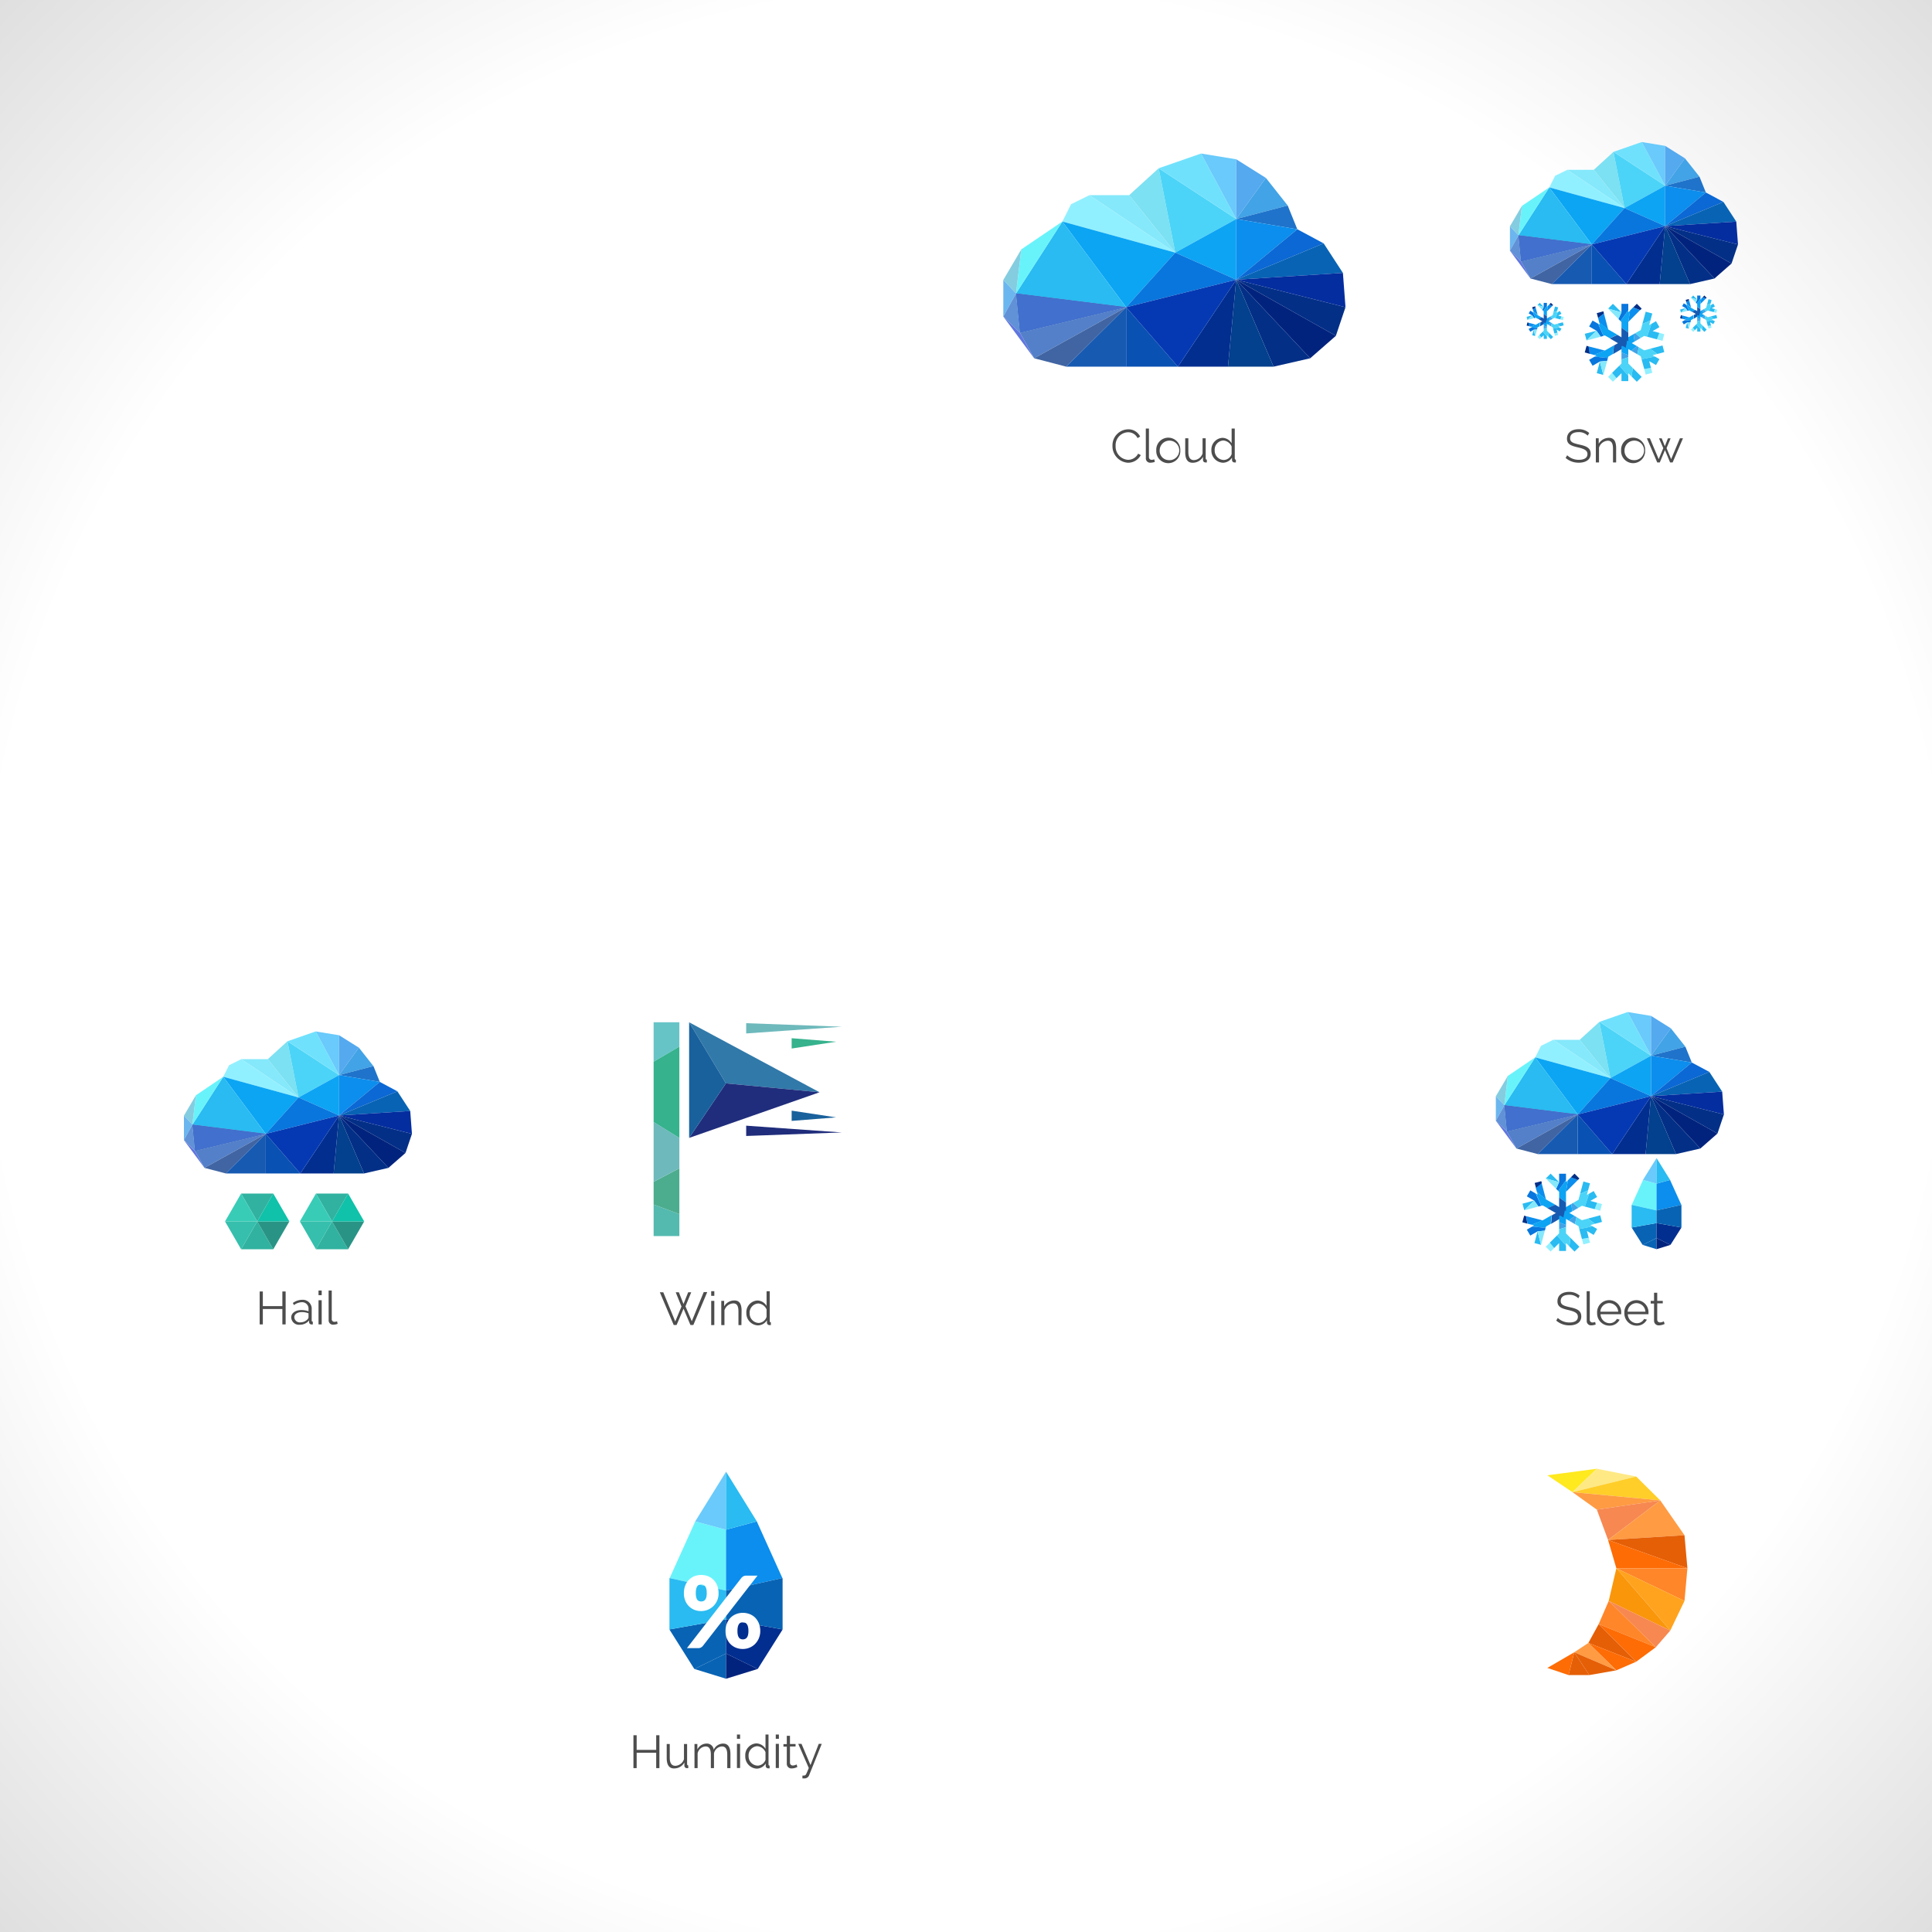 <svg id="Layer_1" data-name="Layer 1" xmlns="http://www.w3.org/2000/svg" xmlns:xlink="http://www.w3.org/1999/xlink" viewBox="0 0 450 450"><rect x="0" y="0" width="450" height="450" fill="#333333" stroke="none"/><defs><style>.cls-1{fill:url(#radial-gradient);}.cls-2{fill:#ffe91f;}.cls-3{fill:#ffe985;}.cls-4{fill:#ffce29;}.cls-5{fill:#ff9b43;}.cls-6{fill:#f78851;}.cls-7{fill:#e55f06;}.cls-8{fill:#fe6c05;}.cls-9{fill:#ff8629;}.cls-10{fill:#ffa31e;}.cls-11{fill:#fa960a;}.cls-12{fill:#91f0ff;}.cls-13{fill:#0ba5f4;}.cls-14{fill:#29bbf1;}.cls-15{fill:#68f3fb;}.cls-16{fill:#84cde0;}.cls-17{fill:#6bb6ef;}.cls-18{fill:#2145a2;}.cls-19{fill:#4170ce;}.cls-20{fill:#5380c9;}.cls-21{fill:#4165a3;}.cls-22{fill:#175ab2;}.cls-23{fill:#0951b2;}.cls-24{fill:#6191d6;}.cls-25{fill:#6076df;}.cls-26{fill:#85e8fb;}.cls-27{fill:#7ce1f2;}.cls-28{fill:#4bd4f7;}.cls-29{fill:#70e1fd;}.cls-30{fill:#69cafb;}.cls-31{fill:#54a9ef;}.cls-32{fill:#42a3e6;}.cls-33{fill:#1f73ca;}.cls-34{fill:#0da4f4;}.cls-35{fill:#0b8eed;}.cls-36{fill:#0b68d4;}.cls-37{fill:#0863b4;}.cls-38{fill:#042d9f;}.cls-39{fill:#032f87;}.cls-40{fill:#02237d;}.cls-41{fill:#03408d;}.cls-42{fill:#022e90;}.cls-43{fill:#0876dd;}.cls-44{fill:#0539b3;}.cls-45{fill:#4d4d4d;}.cls-46{fill:#fff;}.cls-47{fill:#54baaf;}.cls-48{fill:#4cad8e;}.cls-49{fill:#66c4c6;}.cls-50{fill:#6eb9bc;}.cls-51{fill:#36b28d;}.cls-52{fill:#3179a9;}.cls-53{fill:#202d7c;}.cls-54{fill:#19619c;}.cls-55{fill:#31b2a0;}.cls-56{fill:#299485;}.cls-57{fill:#0fc2a9;}.cls-58{fill:#38ccb7;}.cls-59{fill:#35bfac;}</style><radialGradient id="radial-gradient" cx="225" cy="225" r="321" gradientUnits="userSpaceOnUse"><stop offset="0.71" stop-color="#fff"/><stop offset="1" stop-color="#dedede"/></radialGradient></defs><rect class="cls-1" width="450" height="450"/><polygon class="cls-2" points="360.41 343.62 371.93 342.1 366.25 347.55 360.41 343.62"/><polygon class="cls-3" points="381.09 343.91 371.93 342.1 366.25 347.55 381.09 343.91"/><polygon class="cls-4" points="381.09 343.91 386.71 349.47 366.25 347.55 381.09 343.91"/><polygon class="cls-5" points="371.93 351.62 386.71 349.47 366.25 347.55 371.93 351.62"/><polygon class="cls-6" points="371.93 351.62 386.71 349.47 374.55 358.69 371.93 351.62"/><polygon class="cls-5" points="392.35 357.58 386.71 349.47 374.55 358.69 392.35 357.58"/><polygon class="cls-7" points="392.35 357.58 393.03 365.28 374.55 358.69 392.35 357.58"/><polygon class="cls-8" points="376.48 365.28 393.03 365.28 374.55 358.69 376.48 365.28"/><polygon class="cls-9" points="376.48 365.28 393.03 365.28 392.35 372.89 376.48 365.28"/><polygon class="cls-10" points="376.48 365.28 389.04 379.79 392.35 372.89 376.48 365.28"/><polygon class="cls-11" points="376.48 365.28 389.04 379.79 374.7 372.89 376.48 365.28"/><polygon class="cls-6" points="385.67 383.67 389.04 379.79 374.7 372.89 385.67 383.67"/><polygon class="cls-9" points="385.67 383.67 372.36 378.29 374.7 372.89 385.67 383.67"/><polygon class="cls-8" points="385.67 383.67 372.36 378.29 381.09 387.05 385.67 383.67"/><polygon class="cls-7" points="369.96 382.67 372.36 378.29 381.09 387.05 369.96 382.67"/><polygon class="cls-8" points="369.96 382.67 376.48 389.05 381.09 387.05 369.96 382.67"/><polygon class="cls-5" points="369.96 382.67 376.48 389.05 366.67 384.85 369.96 382.67"/><polygon class="cls-7" points="370.18 390.16 376.48 389.05 366.67 384.85 370.18 390.16"/><polygon class="cls-7" points="370.18 390.16 365.35 390.16 366.67 384.85 370.18 390.16"/><polygon class="cls-8" points="360.41 388.49 365.35 390.16 366.67 384.85 360.41 388.49"/><polygon class="cls-12" points="247.45 51.6 249.47 47.57 253.74 45.46 273.74 58.84 247.45 51.6"/><polygon class="cls-13" points="247.45 51.6 262.3 71.56 273.74 58.84 247.45 51.6"/><polygon class="cls-14" points="247.45 51.6 262.3 71.56 236.65 68.35 247.45 51.6"/><polygon class="cls-15" points="247.45 51.6 237.88 58.08 236.65 68.35 247.45 51.6"/><polygon class="cls-16" points="233.69 65.2 237.88 58.08 236.65 68.35 233.69 65.2"/><polygon class="cls-17" points="233.69 65.2 233.69 73.73 236.65 68.35 233.69 65.2"/><polygon class="cls-18" points="237.57 77.51 262.3 71.56 236.65 68.35 237.57 77.51"/><polygon class="cls-19" points="237.57 77.51 262.3 71.56 236.65 68.35 237.57 77.51"/><polygon class="cls-20" points="237.57 77.51 262.3 71.56 240.87 83.45 237.57 77.51"/><polygon class="cls-21" points="248.34 85.4 262.3 71.56 240.87 83.45 248.34 85.4"/><polygon class="cls-22" points="248.34 85.4 262.3 71.56 262.3 85.4 248.34 85.4"/><polygon class="cls-23" points="274.36 85.4 262.3 71.56 262.3 85.4 274.36 85.4"/><polygon class="cls-24" points="237.57 77.51 233.69 73.73 236.65 68.35 237.57 77.51"/><polygon class="cls-25" points="237.57 77.51 233.69 73.73 240.87 83.45 237.57 77.51"/><polygon class="cls-26" points="263 45.46 253.74 45.46 273.74 58.84 263 45.46"/><polygon class="cls-27" points="263 45.46 269.88 39.19 273.74 58.84 263 45.46"/><polygon class="cls-28" points="287.94 51.01 269.88 39.19 273.74 58.84 287.94 51.01"/><polygon class="cls-29" points="287.94 51.01 269.88 39.19 279.75 35.76 287.94 51.01"/><polygon class="cls-30" points="287.94 51.01 287.94 37.1 279.75 35.76 287.94 51.01"/><polygon class="cls-31" points="287.94 51.01 287.94 37.1 294.85 41.44 287.94 51.01"/><polygon class="cls-32" points="287.94 51.01 299.93 47.87 294.85 41.44 287.94 51.01"/><polygon class="cls-33" points="287.94 51.01 299.93 47.87 302.17 53.4 287.94 51.01"/><polygon class="cls-34" points="287.94 51.01 287.94 65.15 273.74 58.84 287.94 51.01"/><polygon class="cls-35" points="287.94 51.01 287.94 65.15 302.17 53.4 287.94 51.01"/><polygon class="cls-36" points="308.31 56.69 287.94 65.15 302.17 53.4 308.31 56.69"/><polygon class="cls-37" points="308.31 56.69 287.94 65.15 312.79 63.57 308.31 56.69"/><polygon class="cls-38" points="313.39 71.56 287.94 65.15 312.79 63.57 313.39 71.56"/><polygon class="cls-39" points="313.39 71.56 287.94 65.15 311.15 78.22 313.39 71.56"/><polygon class="cls-40" points="305.17 83.45 287.94 65.15 311.15 78.22 305.17 83.45"/><polygon class="cls-39" points="305.17 83.45 287.94 65.15 296.64 85.4 305.17 83.45"/><polygon class="cls-41" points="286.02 85.4 287.94 65.15 296.64 85.4 286.02 85.4"/><polygon class="cls-42" points="286.02 85.4 287.94 65.15 274.36 85.4 286.02 85.4"/><polygon class="cls-43" points="262.3 71.56 287.94 65.15 273.74 58.84 262.3 71.56"/><polygon class="cls-44" points="262.3 71.56 287.94 65.15 274.36 85.4 262.3 71.56"/><path class="cls-45" d="M262.73,100a3,3,0,0,1,2.83,1.68l-.6.36a2.43,2.43,0,0,0-2.27-1.36,3,3,0,0,0-2.84,3.19,3.09,3.09,0,0,0,2.87,3.23,2.63,2.63,0,0,0,2.37-1.43l.62.33a3.35,3.35,0,0,1-3,1.78,3.85,3.85,0,0,1-3.59-4A3.71,3.71,0,0,1,262.73,100Z"/><path class="cls-45" d="M266.88,99.82h.73v6.61a.61.61,0,0,0,.66.67,1.58,1.58,0,0,0,.58-.12l.13.6a3.17,3.17,0,0,1-1,.19,1,1,0,0,1-1.09-1.09Z"/><path class="cls-45" d="M269.32,104.91a2.8,2.8,0,1,1,5.59,0,2.8,2.8,0,1,1-5.59,0Zm2.79,2.26a2.28,2.28,0,1,0-2-2.25A2.15,2.15,0,0,0,272.11,107.17Z"/><path class="cls-45" d="M276.06,105.38v-3.3h.73v3.17c0,1.29.43,1.92,1.31,1.92a2.23,2.23,0,0,0,2-1.55v-3.54h.73v4.68q0,.3.27.3v.65l-.3,0a.56.56,0,0,1-.6-.53v-.78a2.71,2.71,0,0,1-2.38,1.38C276.67,107.81,276.06,107,276.06,105.38Z"/><path class="cls-45" d="M282.16,104.91a2.74,2.74,0,0,1,2.57-2.93,2.53,2.53,0,0,1,2.14,1.28V99.82h.73v6.94c0,.2.08.3.26.3v.65l-.29,0a.57.57,0,0,1-.61-.53v-.59a2.54,2.54,0,0,1-2.1,1.19A2.81,2.81,0,0,1,282.16,104.91Zm4.71.86V104a2.29,2.29,0,0,0-1.95-1.4,2.14,2.14,0,0,0-2,2.28,2.18,2.18,0,0,0,2.09,2.26A2,2,0,0,0,286.87,105.77Z"/><polygon class="cls-12" points="360.86 43.65 362.21 40.95 365.06 39.55 378.38 48.47 360.86 43.65"/><polygon class="cls-13" points="360.86 43.65 370.76 56.94 378.38 48.47 360.86 43.65"/><polygon class="cls-14" points="360.86 43.65 370.76 56.94 353.67 54.81 360.86 43.65"/><polygon class="cls-15" points="360.86 43.65 354.48 47.96 353.67 54.81 360.86 43.65"/><polygon class="cls-16" points="351.69 52.7 354.48 47.96 353.67 54.81 351.69 52.7"/><polygon class="cls-17" points="351.69 52.7 351.69 58.39 353.67 54.81 351.69 52.7"/><polygon class="cls-18" points="354.28 60.91 370.76 56.94 353.67 54.81 354.28 60.91"/><polygon class="cls-19" points="354.28 60.91 370.76 56.94 353.67 54.81 354.28 60.91"/><polygon class="cls-20" points="354.28 60.91 370.76 56.94 356.48 64.87 354.28 60.91"/><polygon class="cls-21" points="361.46 66.17 370.76 56.94 356.48 64.87 361.46 66.17"/><polygon class="cls-22" points="361.46 66.17 370.76 56.94 370.76 66.17 361.46 66.17"/><polygon class="cls-23" points="378.8 66.17 370.76 56.94 370.76 66.17 378.8 66.17"/><polygon class="cls-24" points="354.28 60.91 351.69 58.39 353.67 54.81 354.28 60.91"/><polygon class="cls-25" points="354.28 60.91 351.69 58.39 356.48 64.87 354.28 60.91"/><polygon class="cls-26" points="371.23 39.55 365.06 39.55 378.38 48.47 371.23 39.55"/><polygon class="cls-27" points="371.23 39.55 375.81 35.37 378.38 48.47 371.23 39.55"/><polygon class="cls-28" points="387.85 43.25 375.81 35.37 378.38 48.47 387.85 43.25"/><polygon class="cls-29" points="387.85 43.25 375.81 35.37 382.39 33.08 387.85 43.25"/><polygon class="cls-30" points="387.85 43.25 387.85 33.98 382.39 33.08 387.85 43.25"/><polygon class="cls-31" points="387.85 43.25 387.85 33.98 392.45 36.87 387.85 43.25"/><polygon class="cls-32" points="387.85 43.25 395.84 41.15 392.45 36.87 387.85 43.25"/><polygon class="cls-33" points="387.85 43.25 395.84 41.15 397.33 44.84 387.85 43.25"/><polygon class="cls-34" points="387.85 43.25 387.85 52.67 378.38 48.47 387.85 43.25"/><polygon class="cls-35" points="387.85 43.25 387.85 52.67 397.33 44.84 387.85 43.25"/><polygon class="cls-36" points="401.42 47.03 387.85 52.67 397.33 44.84 401.42 47.03"/><polygon class="cls-37" points="401.42 47.03 387.85 52.67 404.41 51.62 401.42 47.03"/><polygon class="cls-38" points="404.81 56.94 387.85 52.67 404.41 51.62 404.81 56.94"/><polygon class="cls-39" points="404.81 56.94 387.85 52.67 403.31 61.38 404.81 56.94"/><polygon class="cls-40" points="399.33 64.87 387.85 52.67 403.31 61.38 399.33 64.87"/><polygon class="cls-39" points="399.33 64.87 387.85 52.67 393.65 66.17 399.33 64.87"/><polygon class="cls-41" points="386.57 66.17 387.85 52.67 393.65 66.17 386.57 66.17"/><polygon class="cls-42" points="386.57 66.17 387.85 52.67 378.8 66.17 386.57 66.17"/><polygon class="cls-43" points="370.76 56.94 387.85 52.67 378.38 48.47 370.76 56.94"/><polygon class="cls-44" points="370.76 56.94 387.85 52.67 378.8 66.17 370.76 56.94"/><polygon class="cls-32" points="382.14 78.72 380.91 77.59 380.48 77.83 380.73 79.54 382.14 78.72"/><polygon class="cls-14" points="384.85 73.02 383.31 72.6 382.54 75.47 384.41 74.66 384.85 73.02"/><polygon class="cls-12" points="387.23 79.39 387.64 77.84 386.5 77.54 385.93 79.04 387.23 79.39"/><polygon class="cls-28" points="382.97 78.25 383.65 78.43 384.65 75.43 384.13 75.73 384.41 74.66 382.54 75.47 382.17 76.86 380.91 77.59 382.14 78.72 382.97 78.25"/><polygon class="cls-14" points="385.93 79.04 386.5 77.54 384.93 77.11 386.51 76.2 385.71 74.81 384.65 75.43 383.65 78.43 385.93 79.04"/><polygon class="cls-34" points="380.73 79.54 380.48 77.83 378.15 79.18 379.46 80.27 380.73 79.54"/><path class="cls-35" d="M370,80.68c.11.59.2,1.24.27,1.73l1,.25,2.57-1Z"/><path class="cls-39" d="M369.54,80.55l-.42,1.54,1.16.32c-.07-.49-.16-1.14-.27-1.73Z"/><path class="cls-34" d="M371.23,82.66l.61.16-.44.25,3.11.33.09-.32,1.13-.66c0-.54.13-1.25.2-2l-2.13,1.23Z"/><path class="cls-22" d="M379.46,80.27l-1.31-1.09-2.22,1.28c-.07.71-.15,1.42-.2,2Z"/><polygon class="cls-14" points="371.91 86.92 373.44 87.33 372.64 84.21 371.91 86.92"/><polygon class="cls-43" points="370.14 83.81 370.94 85.19 372.64 84.21 374.34 84.04 374.51 83.39 371.4 83.08 370.14 83.81"/><polygon class="cls-26" points="373.44 87.33 373.46 87.34 374.34 84.04 372.64 84.21 373.44 87.33"/><polygon class="cls-32" points="377.67 83.72 379.26 83.21 379.26 82.72 377.67 82.08 377.67 83.72"/><polygon class="cls-14" points="381.25 88.92 382.38 87.79 380.29 85.69 380.05 87.72 381.25 88.92"/><polygon class="cls-12" points="374.55 87.79 375.68 88.92 376.51 88.08 375.49 86.84 374.55 87.79"/><polygon class="cls-28" points="377.67 84.67 377.17 85.17 379.26 87.54 379.26 86.93 380.05 87.72 380.29 85.69 379.26 84.67 379.26 83.21 377.67 83.72 377.67 84.67"/><polygon class="cls-14" points="375.49 86.84 376.51 88.08 377.67 86.93 377.67 88.76 379.26 88.76 379.26 87.54 377.17 85.17 375.49 86.84"/><polygon class="cls-34" points="377.67 82.08 379.26 82.72 379.26 80.03 377.67 80.62 377.67 82.08"/><path class="cls-35" d="M382,72.23c-.57-.2-1.18-.44-1.64-.62l-.69.69L379.26,75Z"/><path class="cls-39" d="M382.38,71.89l-1.13-1.13-.85.85c.46.18,1.07.42,1.64.62Z"/><path class="cls-34" d="M379.71,72.3l-.45.45v-.51l-1.83,2.53.24.24v1.31l1.59,1.14V75Z"/><path class="cls-22" d="M377.67,80.62l1.59-.59V77.46l-1.59-1.14Z"/><polygon class="cls-14" points="375.68 70.76 374.56 71.88 377.67 72.75 375.68 70.76"/><polygon class="cls-43" points="379.26 70.78 377.67 70.78 377.67 72.75 376.96 74.3 377.43 74.77 379.26 72.24 379.26 70.78"/><polygon class="cls-26" points="374.56 71.88 374.55 71.89 376.96 74.3 377.67 72.75 374.56 71.88"/><polygon class="cls-32" points="381.35 82.51 381.71 80.88 381.29 80.63 379.93 81.69 381.35 82.51"/><polygon class="cls-14" points="387.64 82.01 387.23 80.46 384.37 81.23 386 82.45 387.64 82.01"/><polygon class="cls-12" points="383.31 87.25 384.86 86.83 384.55 85.69 382.97 85.95 383.31 87.25"/><polygon class="cls-28" points="382.17 82.99 382.35 83.67 385.45 83.04 384.93 82.73 386 82.45 384.37 81.23 382.97 81.6 381.71 80.88 381.35 82.51 382.17 82.99"/><polygon class="cls-14" points="382.97 85.95 384.55 85.69 384.13 84.12 385.72 85.03 386.51 83.65 385.45 83.04 382.35 83.67 382.97 85.95"/><polygon class="cls-34" points="379.93 81.69 381.29 80.63 378.95 79.28 378.67 80.96 379.93 81.69"/><path class="cls-35" d="M373.59,73l-1.36,1.09.25,1,2.12,1.74Z"/><path class="cls-39" d="M373.46,72.51l-1.54.42.31,1.15L373.59,73Z"/><path class="cls-34" d="M372.48,75l.16.61-.43-.25,1.27,2.85.32-.08,1.14.65,1.79-.81-2.13-1.23Z"/><path class="cls-22" d="M378.67,81l.28-1.68L376.73,78l-1.79.81Z"/><polygon class="cls-14" points="369.13 77.75 369.54 79.28 371.84 77.03 369.13 77.75"/><polygon class="cls-43" points="370.94 74.66 370.14 76.04 371.84 77.03 372.84 78.42 373.48 78.24 372.21 75.39 370.94 74.66"/><polygon class="cls-26" points="369.54 79.28 369.54 79.3 372.84 78.42 371.84 77.03 369.54 79.28"/><polygon class="cls-32" points="397.4 72.55 396.82 72.02 396.62 72.13 396.74 72.93 397.4 72.55"/><polygon class="cls-14" points="398.66 69.89 397.94 69.69 397.58 71.03 398.45 70.65 398.66 69.89"/><polygon class="cls-12" points="399.77 72.86 399.96 72.14 399.43 71.99 399.16 72.69 399.77 72.86"/><polygon class="cls-28" points="397.78 72.33 398.1 72.41 398.57 71.01 398.32 71.15 398.45 70.65 397.58 71.03 397.41 71.68 396.82 72.02 397.4 72.55 397.78 72.33"/><polygon class="cls-14" points="399.16 72.69 399.43 71.99 398.69 71.8 399.43 71.37 399.06 70.72 398.57 71.01 398.1 72.41 399.16 72.69"/><polygon class="cls-34" points="396.74 72.93 396.62 72.13 395.54 72.76 396.15 73.27 396.74 72.93"/><path class="cls-35" d="M391.74,73.46c.05.28.1.58.13.8l.44.12,1.2-.45Z"/><path class="cls-39" d="M391.52,73.4l-.19.72.54.14c0-.22-.08-.52-.13-.8Z"/><path class="cls-34" d="M392.31,74.38l.29.08-.21.12,1.45.14,0-.14.53-.31c0-.25.06-.58.09-.91l-1,.57Z"/><path class="cls-22" d="M396.15,73.27l-.61-.51-1,.6c0,.33-.07.66-.09.91Z"/><polygon class="cls-14" points="392.63 76.37 393.34 76.56 392.97 75.1 392.63 76.37"/><polygon class="cls-43" points="391.8 74.92 392.18 75.56 392.97 75.1 393.76 75.03 393.84 74.72 392.39 74.58 391.8 74.92"/><polygon class="cls-26" points="393.34 76.56 393.35 76.56 393.76 75.03 392.97 75.1 393.34 76.56"/><polygon class="cls-32" points="395.31 74.87 396.06 74.64 396.06 74.41 395.31 74.11 395.31 74.87"/><polygon class="cls-14" points="396.98 77.3 397.51 76.77 396.53 75.79 396.42 76.74 396.98 77.3"/><polygon class="cls-12" points="393.86 76.77 394.38 77.3 394.77 76.91 394.3 76.33 393.86 76.77"/><polygon class="cls-28" points="395.31 75.32 395.08 75.55 396.06 76.66 396.06 76.37 396.42 76.74 396.53 75.79 396.06 75.32 396.06 74.64 395.31 74.87 395.31 75.32"/><polygon class="cls-14" points="394.3 76.33 394.77 76.91 395.31 76.37 395.31 77.23 396.06 77.23 396.06 76.66 395.08 75.55 394.3 76.33"/><polygon class="cls-34" points="395.31 74.11 396.06 74.41 396.06 73.15 395.31 73.43 395.31 74.11"/><path class="cls-35" d="M397.35,69.52c-.27-.09-.55-.21-.76-.29l-.33.32-.21,1.26Z"/><path class="cls-39" d="M397.51,69.36l-.53-.53-.39.4c.21.08.49.2.76.29Z"/><path class="cls-34" d="M396.26,69.55l-.21.21v-.23l-.85,1.18.11.1v.61l.74.54V70.81Z"/><path class="cls-22" d="M395.31,73.43l.74-.28V72l-.74-.54Z"/><polygon class="cls-14" points="394.38 68.83 393.86 69.36 395.31 69.76 394.38 68.83"/><polygon class="cls-43" points="396.06 68.84 395.31 68.84 395.31 69.76 394.98 70.49 395.2 70.71 396.06 69.53 396.06 68.84"/><polygon class="cls-26" points="393.86 69.36 393.86 69.36 394.98 70.49 395.31 69.76 393.86 69.36"/><polygon class="cls-32" points="397.02 74.31 397.19 73.55 397 73.44 396.37 73.93 397.02 74.31"/><polygon class="cls-14" points="399.96 74.08 399.77 73.36 398.43 73.72 399.19 74.28 399.96 74.08"/><polygon class="cls-12" points="397.94 76.52 398.66 76.33 398.52 75.79 397.78 75.92 397.94 76.52"/><polygon class="cls-28" points="397.41 74.53 397.5 74.85 398.94 74.56 398.69 74.42 399.19 74.28 398.43 73.72 397.78 73.89 397.19 73.55 397.02 74.31 397.41 74.53"/><polygon class="cls-14" points="397.78 75.92 398.52 75.79 398.32 75.06 399.06 75.49 399.44 74.84 398.94 74.56 397.5 74.85 397.78 75.92"/><polygon class="cls-34" points="396.37 73.93 397 73.44 395.91 72.81 395.78 73.59 396.37 73.93"/><path class="cls-35" d="M393.41,69.87l-.63.52.11.44,1,.81Z"/><path class="cls-39" d="M393.35,69.65l-.72.19.15.55.63-.52Z"/><path class="cls-34" d="M392.89,70.83l.08.28-.2-.12.59,1.33.15,0,.53.31.83-.38-1-.57Z"/><path class="cls-22" d="M395.78,73.59l.13-.78-1-.6-.83.38Z"/><polygon class="cls-14" points="391.33 72.1 391.52 72.81 392.6 71.76 391.33 72.1"/><polygon class="cls-43" points="392.18 70.65 391.81 71.3 392.6 71.76 393.06 72.4 393.36 72.32 392.77 70.99 392.18 70.65"/><polygon class="cls-26" points="391.52 72.81 391.52 72.81 393.06 72.4 392.6 71.76 391.52 72.81"/><polygon class="cls-32" points="361.65 74.25 361.07 73.72 360.88 73.84 360.99 74.63 361.65 74.25"/><polygon class="cls-14" points="362.91 71.59 362.19 71.4 361.83 72.73 362.71 72.36 362.91 71.59"/><polygon class="cls-12" points="364.02 74.56 364.21 73.84 363.68 73.7 363.42 74.4 364.02 74.56"/><polygon class="cls-28" points="362.03 74.03 362.35 74.12 362.82 72.72 362.57 72.86 362.71 72.36 361.83 72.73 361.66 73.39 361.07 73.72 361.65 74.25 362.03 74.03"/><polygon class="cls-14" points="363.42 74.4 363.68 73.7 362.94 73.5 363.69 73.08 363.31 72.43 362.82 72.72 362.35 74.12 363.42 74.4"/><polygon class="cls-34" points="360.99 74.63 360.88 73.84 359.79 74.47 360.4 74.97 360.99 74.63"/><path class="cls-35" d="M356,75.16c0,.28.09.59.12.81l.44.12,1.2-.45Z"/><path class="cls-39" d="M355.77,75.1l-.19.72.54.15c0-.22-.08-.53-.12-.81Z"/><path class="cls-34" d="M356.56,76.09l.29.07-.21.12,1.45.15,0-.15.53-.3c0-.26.06-.59.09-.92l-1,.58Z"/><path class="cls-22" d="M360.4,75l-.61-.5-1,.59c0,.33-.06.66-.09.92Z"/><polygon class="cls-14" points="356.88 78.08 357.59 78.27 357.22 76.81 356.88 78.08"/><polygon class="cls-43" points="356.05 76.62 356.43 77.27 357.22 76.81 358.01 76.73 358.09 76.43 356.64 76.28 356.05 76.62"/><polygon class="cls-26" points="357.59 78.27 357.6 78.27 358.01 76.73 357.22 76.81 357.59 78.27"/><polygon class="cls-32" points="359.56 76.58 360.31 76.35 360.31 76.12 359.56 75.82 359.56 76.58"/><polygon class="cls-14" points="361.23 79 361.76 78.48 360.78 77.5 360.67 78.44 361.23 79"/><polygon class="cls-12" points="358.11 78.48 358.63 79 359.02 78.61 358.55 78.04 358.11 78.48"/><polygon class="cls-28" points="359.56 77.03 359.33 77.26 360.31 78.36 360.31 78.08 360.67 78.44 360.78 77.5 360.31 77.03 360.31 76.35 359.56 76.58 359.56 77.03"/><polygon class="cls-14" points="358.55 78.04 359.02 78.61 359.56 78.08 359.56 78.93 360.31 78.93 360.31 78.36 359.33 77.26 358.55 78.04"/><polygon class="cls-34" points="359.56 75.82 360.31 76.12 360.31 74.86 359.56 75.14 359.56 75.82"/><path class="cls-35" d="M361.6,71.23l-.76-.29-.32.32-.21,1.26Z"/><path class="cls-39" d="M361.76,71.07l-.53-.53-.39.4.76.29Z"/><path class="cls-34" d="M360.52,71.26l-.21.21v-.24l-.86,1.18.11.11v.61l.75.54V72.52Z"/><path class="cls-22" d="M359.56,75.14l.75-.28V73.67l-.75-.54Z"/><polygon class="cls-14" points="358.63 70.54 358.11 71.06 359.56 71.47 358.63 70.54"/><polygon class="cls-43" points="360.31 70.55 359.56 70.55 359.56 71.47 359.23 72.19 359.45 72.41 360.31 71.23 360.31 70.55"/><polygon class="cls-26" points="358.11 71.06 358.11 71.07 359.23 72.19 359.56 71.47 358.11 71.06"/><polygon class="cls-32" points="361.28 76.02 361.45 75.26 361.25 75.14 360.62 75.64 361.28 76.02"/><polygon class="cls-14" points="364.21 75.78 364.02 75.06 362.69 75.42 363.45 75.99 364.21 75.78"/><polygon class="cls-12" points="362.19 78.23 362.91 78.03 362.77 77.5 362.03 77.62 362.19 78.23"/><polygon class="cls-28" points="361.66 76.24 361.75 76.56 363.19 76.26 362.95 76.12 363.45 75.99 362.69 75.42 362.03 75.6 361.45 75.26 361.28 76.02 361.66 76.24"/><polygon class="cls-14" points="362.03 77.62 362.77 77.5 362.57 76.77 363.31 77.19 363.69 76.55 363.19 76.26 361.75 76.56 362.03 77.62"/><polygon class="cls-34" points="360.62 75.64 361.25 75.14 360.16 74.51 360.03 75.3 360.62 75.64"/><path class="cls-35" d="M357.66,71.58l-.63.51.12.44,1,.81Z"/><path class="cls-39" d="M357.6,71.36l-.72.19.15.54.63-.51Z"/><path class="cls-34" d="M357.15,72.53l.07.29-.2-.12.59,1.33.15,0,.53.3.83-.37-1-.58Z"/><path class="cls-22" d="M360,75.3l.13-.79-1-.59-.83.37Z"/><polygon class="cls-14" points="355.58 73.8 355.77 74.52 356.85 73.46 355.58 73.8"/><polygon class="cls-43" points="356.43 72.36 356.06 73 356.85 73.46 357.31 74.11 357.61 74.03 357.02 72.7 356.43 72.36"/><polygon class="cls-26" points="355.77 74.52 355.77 74.52 357.31 74.11 356.85 73.46 355.77 74.52"/><path class="cls-45" d="M369.8,101.47a2.81,2.81,0,0,0-2.09-.82c-1.36,0-2,.55-2,1.43s.66,1.14,2.14,1.47c1.63.34,2.65.78,2.65,2.15s-1.16,2.07-2.76,2.07a4.59,4.59,0,0,1-3.08-1.11l.37-.62a3.82,3.82,0,0,0,2.72,1.06c1.22,0,2-.44,2-1.33s-.79-1.24-2.32-1.59-2.45-.75-2.45-2c0-1.43,1.13-2.21,2.74-2.21a3.58,3.58,0,0,1,2.44.89Z"/><path class="cls-45" d="M376.43,107.71h-.73v-3.15c0-1.33-.38-1.91-1.2-1.91a2.27,2.27,0,0,0-2.06,1.61v3.45h-.74v-5.63h.67v1.27a2.78,2.78,0,0,1,2.39-1.37c1.26,0,1.67,1,1.67,2.43Z"/><path class="cls-45" d="M377.59,104.91a2.8,2.8,0,1,1,5.59,0,2.8,2.8,0,1,1-5.59,0Zm2.79,2.26a2.28,2.28,0,1,0-2-2.25A2.15,2.15,0,0,0,380.38,107.17Z"/><path class="cls-45" d="M391.29,102.08H392l-2.41,5.63H389l-1.2-2.88-1.2,2.88H386l-2.41-5.63h.7l2.05,4.87,1.07-2.57-1-2.29h.63l.73,1.84.73-1.84h.62l-.95,2.29,1.07,2.57Z"/><polygon class="cls-15" points="385.84 275.69 382.68 274.83 382.59 275.06 380.06 280.64 385.84 281.93 385.84 275.69"/><polygon class="cls-37" points="385.84 290.96 385.84 288.37 382.6 289.96 385.84 290.96"/><polygon class="cls-30" points="385.84 269.74 382.68 274.83 385.84 275.69 385.84 269.74"/><polygon class="cls-37" points="380.04 285.91 380.04 285.92 382.59 289.95 382.6 289.96 385.84 288.37 385.84 284.88 380.04 285.91"/><polygon class="cls-14" points="385.84 281.93 380.06 280.64 380.04 280.69 380.04 285.91 385.84 284.88 385.84 281.93"/><polygon class="cls-35" points="385.84 275.69 389 274.83 389.09 275.06 391.62 280.64 385.84 281.93 385.84 275.69"/><polygon class="cls-40" points="385.84 290.96 385.84 288.37 389.08 289.96 385.84 290.96"/><polygon class="cls-14" points="385.84 269.74 389 274.83 385.84 275.69 385.84 269.74"/><polygon class="cls-42" points="391.64 285.91 391.64 285.92 389.09 289.95 389.08 289.96 385.84 288.37 385.84 284.88 391.64 285.91"/><polygon class="cls-37" points="385.84 281.93 391.62 280.64 391.64 280.69 391.64 285.91 385.84 284.88 385.84 281.93"/><polygon class="cls-12" points="357.58 246.28 358.93 243.59 361.77 242.19 375.1 251.1 357.58 246.28"/><polygon class="cls-13" points="357.58 246.28 367.48 259.58 375.1 251.1 357.58 246.28"/><polygon class="cls-14" points="357.58 246.28 367.48 259.58 350.39 257.44 357.58 246.28"/><polygon class="cls-15" points="357.58 246.28 351.2 250.6 350.39 257.44 357.58 246.28"/><polygon class="cls-16" points="348.41 255.34 351.2 250.6 350.39 257.44 348.41 255.34"/><polygon class="cls-17" points="348.41 255.34 348.41 261.03 350.39 257.44 348.41 255.34"/><polygon class="cls-18" points="351 263.55 367.48 259.58 350.39 257.44 351 263.55"/><polygon class="cls-19" points="351 263.55 367.48 259.58 350.39 257.44 351 263.55"/><polygon class="cls-20" points="351 263.55 367.48 259.58 353.2 267.51 351 263.55"/><polygon class="cls-21" points="358.18 268.81 367.48 259.58 353.2 267.51 358.18 268.81"/><polygon class="cls-22" points="358.18 268.81 367.48 259.58 367.48 268.81 358.18 268.81"/><polygon class="cls-23" points="375.52 268.81 367.48 259.58 367.48 268.81 375.52 268.81"/><polygon class="cls-24" points="351 263.55 348.41 261.03 350.39 257.44 351 263.55"/><polygon class="cls-25" points="351 263.55 348.41 261.03 353.2 267.51 351 263.55"/><polygon class="cls-26" points="367.94 242.19 361.77 242.19 375.1 251.1 367.94 242.19"/><polygon class="cls-27" points="367.94 242.19 372.53 238.01 375.1 251.1 367.94 242.19"/><polygon class="cls-28" points="384.56 245.88 372.53 238.01 375.1 251.1 384.56 245.88"/><polygon class="cls-29" points="384.56 245.88 372.53 238.01 379.11 235.72 384.56 245.88"/><polygon class="cls-30" points="384.56 245.88 384.56 236.62 379.11 235.72 384.56 245.88"/><polygon class="cls-31" points="384.56 245.88 384.56 236.62 389.17 239.51 384.56 245.88"/><polygon class="cls-32" points="384.56 245.88 392.56 243.79 389.17 239.51 384.56 245.88"/><polygon class="cls-33" points="384.56 245.88 392.56 243.79 394.05 247.48 384.56 245.88"/><polygon class="cls-34" points="384.56 245.88 384.56 255.31 375.1 251.1 384.56 245.88"/><polygon class="cls-35" points="384.56 245.88 384.56 255.31 394.05 247.48 384.56 245.88"/><polygon class="cls-36" points="398.14 249.67 384.56 255.31 394.05 247.48 398.14 249.67"/><polygon class="cls-37" points="398.14 249.67 384.56 255.31 401.13 254.26 398.14 249.67"/><polygon class="cls-38" points="401.53 259.58 384.56 255.31 401.13 254.26 401.53 259.58"/><polygon class="cls-39" points="401.53 259.58 384.56 255.31 400.03 264.02 401.53 259.58"/><polygon class="cls-40" points="396.05 267.51 384.56 255.31 400.03 264.02 396.05 267.51"/><polygon class="cls-39" points="396.05 267.51 384.56 255.31 390.37 268.81 396.05 267.51"/><polygon class="cls-41" points="383.29 268.81 384.56 255.31 390.37 268.81 383.29 268.81"/><polygon class="cls-42" points="383.29 268.81 384.56 255.31 375.52 268.81 383.29 268.81"/><polygon class="cls-43" points="367.48 259.58 384.56 255.31 375.1 251.1 367.48 259.58"/><polygon class="cls-44" points="367.48 259.58 384.56 255.31 375.52 268.81 367.48 259.58"/><path class="cls-45" d="M367.62,302.4a2.84,2.84,0,0,0-2.1-.82c-1.36,0-2,.55-2,1.43s.66,1.14,2.14,1.47c1.63.34,2.65.77,2.65,2.15s-1.16,2.07-2.75,2.07a4.57,4.57,0,0,1-3.08-1.11l.36-.62a3.84,3.84,0,0,0,2.73,1.06c1.22,0,1.95-.44,1.95-1.33s-.79-1.24-2.32-1.59-2.44-.75-2.44-2c0-1.43,1.12-2.21,2.73-2.21a3.56,3.56,0,0,1,2.44.89Z"/><path class="cls-45" d="M369.56,300.75h.73v6.61a.61.61,0,0,0,.66.67,1.68,1.68,0,0,0,.59-.12l.13.6a3.6,3.6,0,0,1-1,.19,1,1,0,0,1-1.09-1.09Z"/><path class="cls-45" d="M372,305.81a2.81,2.81,0,1,1,5.61,0,2.11,2.11,0,0,1,0,.3h-4.81a2.14,2.14,0,0,0,2.07,2.09,1.89,1.89,0,0,0,1.73-1l.64.17a2.57,2.57,0,0,1-2.39,1.4A2.85,2.85,0,0,1,372,305.81Zm4.91-.29a2.12,2.12,0,0,0-2.09-2,2.08,2.08,0,0,0-2.06,2Z"/><path class="cls-45" d="M378.35,305.81a2.81,2.81,0,1,1,5.61,0,2.11,2.11,0,0,1,0,.3h-4.81a2.14,2.14,0,0,0,2.07,2.09,1.89,1.89,0,0,0,1.73-1l.64.17a2.57,2.57,0,0,1-2.39,1.4A2.85,2.85,0,0,1,378.35,305.81Zm4.9-.29a2.11,2.11,0,0,0-2.08-2,2.08,2.08,0,0,0-2.06,2Z"/><path class="cls-45" d="M387.72,308.37a3.13,3.13,0,0,1-1.27.33,1.07,1.07,0,0,1-1.19-1.08v-4h-.78V303h.78v-1.9H386V303h1.29v.58H386v3.83a.62.62,0,0,0,.68.6,1.69,1.69,0,0,0,.85-.25Z"/><polygon class="cls-32" points="367.63 281.33 366.4 280.19 365.97 280.44 366.22 282.14 367.63 281.33"/><polygon class="cls-14" points="370.34 275.62 368.8 275.2 368.03 278.07 369.9 277.26 370.34 275.62"/><polygon class="cls-12" points="372.72 281.99 373.13 280.44 371.99 280.14 371.42 281.64 372.72 281.99"/><polygon class="cls-28" points="368.46 280.85 369.14 281.03 370.14 278.03 369.61 278.33 369.9 277.26 368.03 278.07 367.66 279.46 366.4 280.19 367.63 281.33 368.46 280.85"/><polygon class="cls-14" points="371.42 281.64 371.99 280.14 370.41 279.72 372 278.8 371.2 277.42 370.14 278.03 369.14 281.03 371.42 281.64"/><polygon class="cls-34" points="366.22 282.14 365.97 280.44 363.63 281.79 364.95 282.87 366.22 282.14"/><path class="cls-35" d="M355.5,283.28c.11.6.2,1.25.27,1.73l1,.25,2.57-1Z"/><path class="cls-39" d="M355,283.15l-.42,1.55,1.16.31c-.07-.48-.16-1.13-.27-1.73Z"/><path class="cls-34" d="M356.72,285.26l.61.17-.44.25L360,286l.09-.32,1.13-.65c0-.55.12-1.26.2-2l-2.13,1.22Z"/><path class="cls-22" d="M365,282.87l-1.32-1.08-2.21,1.28c-.08.7-.15,1.41-.2,2Z"/><polygon class="cls-14" points="357.4 289.53 358.93 289.94 358.13 286.81 357.4 289.53"/><polygon class="cls-43" points="355.63 286.41 356.43 287.79 358.13 286.81 359.83 286.64 360 286 356.89 285.68 355.63 286.41"/><polygon class="cls-26" points="358.93 289.94 358.95 289.94 359.83 286.64 358.13 286.81 358.93 289.94"/><polygon class="cls-32" points="363.15 286.32 364.75 285.82 364.75 285.33 363.15 284.69 363.15 286.32"/><polygon class="cls-14" points="366.74 291.52 367.87 290.39 365.77 288.3 365.54 290.32 366.74 291.52"/><polygon class="cls-12" points="360.03 290.39 361.17 291.52 362 290.69 360.98 289.44 360.03 290.39"/><polygon class="cls-28" points="363.15 287.27 362.65 287.77 364.75 290.14 364.75 289.53 365.54 290.32 365.77 288.3 364.75 287.27 364.75 285.82 363.15 286.32 363.15 287.27"/><polygon class="cls-14" points="360.98 289.44 362 290.69 363.15 289.53 363.15 291.37 364.75 291.37 364.75 290.14 362.65 287.77 360.98 289.44"/><polygon class="cls-34" points="363.15 284.69 364.75 285.33 364.75 282.63 363.15 283.23 363.15 284.69"/><path class="cls-35" d="M367.52,274.84l-1.63-.63-.69.69-.45,2.71Z"/><path class="cls-39" d="M367.87,274.49l-1.13-1.13-.85.85,1.63.63Z"/><path class="cls-34" d="M365.2,274.9l-.45.45v-.51l-1.83,2.54.23.23v1.31c.45.31,1,.73,1.6,1.15v-2.46Z"/><path class="cls-22" d="M363.15,283.22l1.6-.59v-2.56c-.57-.42-1.15-.84-1.6-1.15Z"/><polygon class="cls-14" points="361.17 273.36 360.05 274.48 363.15 275.35 361.17 273.36"/><polygon class="cls-43" points="364.75 273.38 363.15 273.38 363.15 275.35 362.45 276.9 362.92 277.38 364.75 274.85 364.75 273.38"/><polygon class="cls-26" points="360.05 274.48 360.03 274.49 362.45 276.9 363.15 275.35 360.05 274.48"/><polygon class="cls-32" points="366.83 285.12 367.2 283.48 366.77 283.23 365.42 284.3 366.83 285.12"/><polygon class="cls-14" points="373.13 284.61 372.72 283.06 369.85 283.83 371.49 285.05 373.13 284.61"/><polygon class="cls-12" points="368.8 289.85 370.35 289.44 370.04 288.3 368.45 288.56 368.8 289.85"/><polygon class="cls-28" points="367.66 285.59 367.84 286.27 370.94 285.64 370.42 285.34 371.49 285.05 369.85 283.83 368.46 284.21 367.2 283.48 366.83 285.12 367.66 285.59"/><polygon class="cls-14" points="368.45 288.56 370.04 288.3 369.62 286.72 371.2 287.64 372 286.25 370.94 285.64 367.84 286.27 368.45 288.56"/><polygon class="cls-34" points="365.42 284.3 366.77 283.23 364.44 281.89 364.15 283.57 365.42 284.3"/><path class="cls-35" d="M359.08,275.59c-.47.39-1,.8-1.37,1.1l.26.94,2.12,1.75Z"/><path class="cls-39" d="M359,275.12l-1.55.41.31,1.16c.39-.3.9-.71,1.37-1.1Z"/><path class="cls-34" d="M358,277.63l.16.62-.43-.26,1.27,2.86.32-.09,1.13.65,1.8-.81-2.13-1.22Z"/><path class="cls-22" d="M364.15,283.57l.29-1.68-2.22-1.29-1.8.81Z"/><polygon class="cls-14" points="354.62 280.36 355.03 281.89 357.33 279.63 354.62 280.36"/><polygon class="cls-43" points="356.43 277.26 355.63 278.65 357.33 279.63 358.33 281.02 358.97 280.85 357.69 277.99 356.43 277.26"/><polygon class="cls-26" points="355.03 281.89 355.03 281.9 358.33 281.02 357.33 279.63 355.03 281.89"/><polygon class="cls-15" points="169.11 356.3 161.93 354.36 161.71 354.87 155.98 367.56 169.11 370.48 169.11 356.3"/><polygon class="cls-37" points="169.11 391.01 169.11 385.13 161.75 388.74 169.11 391.01"/><polygon class="cls-30" points="169.11 342.79 161.93 354.36 169.11 356.3 169.11 342.79"/><polygon class="cls-37" points="155.93 379.52 155.93 379.55 161.71 388.72 161.75 388.74 169.11 385.13 169.11 377.18 155.93 379.52"/><polygon class="cls-14" points="169.11 370.48 155.98 367.56 155.93 367.67 155.93 379.52 169.11 377.18 169.11 370.48"/><polygon class="cls-35" points="169.11 356.3 176.28 354.36 176.5 354.87 182.23 367.56 169.11 370.48 169.11 356.3"/><polygon class="cls-40" points="169.11 391.01 169.11 385.13 176.46 388.74 169.11 391.01"/><polygon class="cls-14" points="169.11 342.79 176.28 354.36 169.11 356.3 169.11 342.79"/><polygon class="cls-42" points="182.28 379.52 182.28 379.55 176.5 388.72 176.46 388.74 169.11 385.13 169.11 377.18 182.28 379.52"/><polygon class="cls-37" points="169.11 370.48 182.23 367.56 182.28 367.67 182.28 379.52 169.11 377.18 169.11 370.48"/><path class="cls-45" d="M153.59,404.17v7.66h-.75v-3.58h-4.55v3.58h-.75v-7.66h.75v3.41h4.55v-3.41Z"/><path class="cls-45" d="M155.29,409.51v-3.3H156v3.17c0,1.29.43,1.91,1.31,1.91a2.22,2.22,0,0,0,2-1.54v-3.54h.73v4.67c0,.21.09.31.27.31v.64a1.37,1.37,0,0,1-.3,0,.56.56,0,0,1-.6-.53v-.78a2.71,2.71,0,0,1-2.38,1.38C155.9,411.94,155.29,411.11,155.29,409.51Z"/><path class="cls-45" d="M170.13,411.83h-.74v-3.14c0-1.31-.41-1.91-1.24-1.91a2,2,0,0,0-1.85,1.62v3.43h-.73v-3.14c0-1.33-.4-1.91-1.23-1.91a2,2,0,0,0-1.85,1.61v3.44h-.73v-5.62h.67v1.27a2.42,2.42,0,0,1,2.15-1.37,1.59,1.59,0,0,1,1.66,1.45,2.43,2.43,0,0,1,2.18-1.45c1.25,0,1.71,1,1.71,2.43Z"/><path class="cls-45" d="M171.65,405V404h.73V405Zm0,6.8v-5.62h.73v5.62Z"/><path class="cls-45" d="M173.59,409a2.74,2.74,0,0,1,2.57-2.93,2.54,2.54,0,0,1,2.14,1.27V404H179v6.93c0,.21.07.31.26.31v.64a1.24,1.24,0,0,1-.3,0,.57.57,0,0,1-.61-.53v-.6a2.52,2.52,0,0,1-2.1,1.2A2.82,2.82,0,0,1,173.59,409Zm4.71.86v-1.74a2.27,2.27,0,0,0-1.94-1.4,2.15,2.15,0,0,0-2,2.28,2.18,2.18,0,0,0,2.09,2.25A2,2,0,0,0,178.3,409.9Z"/><path class="cls-45" d="M180.69,405V404h.73V405Zm0,6.8v-5.62h.73v5.62Z"/><path class="cls-45" d="M185.72,411.56a2.94,2.94,0,0,1-1.27.34,1.07,1.07,0,0,1-1.19-1.08v-4h-.78v-.58h.78V404.3H184v1.91h1.3v.58H184v3.82a.64.64,0,0,0,.68.61,1.86,1.86,0,0,0,.86-.25Z"/><path class="cls-45" d="M186.9,413.57l.21,0a1.38,1.38,0,0,0,.41-.07c.16-.06.29-.27.86-1.7l-2.45-5.62h.76l2.09,4.94,1.92-4.94h.7l-2.92,7.26a1.14,1.14,0,0,1-1.21.78,2,2,0,0,1-.37,0Z"/><path class="cls-46" d="M167.37,371.09a4.05,4.05,0,0,1-4.05,4.16,4.25,4.25,0,0,1-1.62-.3,3.86,3.86,0,0,1-1.27-.86,3.78,3.78,0,0,1-.84-1.31,4.58,4.58,0,0,1-.3-1.69,4.91,4.91,0,0,1,.3-1.75,3.85,3.85,0,0,1,2.11-2.2,4.52,4.52,0,0,1,3.24,0,3.8,3.8,0,0,1,2.13,2.2A4.91,4.91,0,0,1,167.37,371.09Zm5.31-3.56a1.89,1.89,0,0,1,.42-.36,1.31,1.31,0,0,1,.71-.17h2.62l-12.72,16.37a1.68,1.68,0,0,1-.43.36,1.28,1.28,0,0,1-.63.15H160Zm-8.07,3.56a4.42,4.42,0,0,0-.09-1,1.7,1.7,0,0,0-.28-.62.84.84,0,0,0-.41-.32,1.25,1.25,0,0,0-.51-.1,1.19,1.19,0,0,0-.51.1.82.82,0,0,0-.4.32,1.9,1.9,0,0,0-.25.62,4.42,4.42,0,0,0-.09,1,3.91,3.91,0,0,0,.09.92,1.87,1.87,0,0,0,.25.6.93.93,0,0,0,.4.31,1.36,1.36,0,0,0,.51.09,1.44,1.44,0,0,0,.51-.09,1,1,0,0,0,.41-.31,1.67,1.67,0,0,0,.28-.6A3.91,3.91,0,0,0,164.61,371.09Zm12.47,8.82a4.26,4.26,0,0,1-.34,1.7,4.21,4.21,0,0,1-.89,1.32,3.86,3.86,0,0,1-1.29.85,4,4,0,0,1-1.54.3,4.23,4.23,0,0,1-1.61-.3,3.73,3.73,0,0,1-1.28-.85,3.92,3.92,0,0,1-.84-1.32,4.63,4.63,0,0,1-.3-1.7,4.81,4.81,0,0,1,.3-1.74,3.91,3.91,0,0,1,.84-1.34,3.75,3.75,0,0,1,1.28-.86,4.24,4.24,0,0,1,1.61-.31,4.34,4.34,0,0,1,1.63.31,3.7,3.7,0,0,1,1.29.86,4.24,4.24,0,0,1,.84,1.34A4.81,4.81,0,0,1,177.08,379.91Zm-2.76,0a3.77,3.77,0,0,0-.1-1,1.55,1.55,0,0,0-.27-.62.91.91,0,0,0-.41-.33,1.46,1.46,0,0,0-.52-.09,1.44,1.44,0,0,0-.51.09.87.87,0,0,0-.39.33,1.89,1.89,0,0,0-.26.62,4.35,4.35,0,0,0-.09,1,4.06,4.06,0,0,0,.09.93,1.8,1.8,0,0,0,.26.59.88.88,0,0,0,.39.31,1.25,1.25,0,0,0,.51.1,1.27,1.27,0,0,0,.52-.1.94.94,0,0,0,.41-.31,1.47,1.47,0,0,0,.27-.59A3.53,3.53,0,0,0,174.32,379.91Z"/><path class="cls-45" d="M157.39,301h.73l1.08,2.72,1.09-2.72H161l-1.34,3.27,1.47,3.47,2.78-6.79h.82l-3.24,7.67h-.67l-1.61-3.8-1.62,3.8h-.67L153.69,301h.8l2.79,6.79,1.45-3.47Z"/><path class="cls-45" d="M165.65,301.83v-1.08h.73v1.08Zm0,6.81V303h.73v5.63Z"/><path class="cls-45" d="M172.69,308.64H172v-3.15c0-1.33-.37-1.91-1.2-1.91a2.28,2.28,0,0,0-2.06,1.61v3.45H168V303h.67v1.27a2.75,2.75,0,0,1,2.38-1.37c1.27,0,1.68.95,1.68,2.43Z"/><path class="cls-45" d="M173.84,305.84a2.74,2.74,0,0,1,2.57-2.93,2.54,2.54,0,0,1,2.14,1.27v-3.43h.74v6.94c0,.2.07.3.26.3v.65l-.3,0a.57.57,0,0,1-.61-.53v-.6a2.53,2.53,0,0,1-2.1,1.2A2.82,2.82,0,0,1,173.84,305.84Zm4.71.86V305a2.27,2.27,0,0,0-1.94-1.4,2.15,2.15,0,0,0-2,2.28,2.19,2.19,0,0,0,2.09,2.26A2,2,0,0,0,178.55,306.7Z"/><polygon class="cls-47" points="152.24 287.9 158.24 287.9 158.24 282.78 152.24 280.56 152.24 287.9"/><polygon class="cls-48" points="152.24 275.27 152.24 280.56 158.24 282.78 158.24 272.11 152.24 275.27"/><polygon class="cls-49" points="158.24 238.11 152.24 238.11 152.24 247.29 158.24 243.78 158.24 238.11"/><polygon class="cls-50" points="158.24 265.04 152.24 261.34 152.24 275.27 158.24 272.11 158.24 265.04"/><polygon class="cls-51" points="158.24 243.78 152.24 247.29 152.24 261.34 158.24 265.04 158.24 243.78"/><polygon class="cls-52" points="190.89 254.41 160.51 238.11 169.08 252.34 190.89 254.41"/><polygon class="cls-53" points="169.08 252.34 160.51 265.04 190.89 254.41 169.08 252.34"/><polygon class="cls-54" points="160.51 238.11 160.51 265.04 169.08 252.34 160.51 238.11"/><polygon class="cls-53" points="173.8 262.19 173.8 264.59 196.08 263.77 173.8 262.19"/><polygon class="cls-54" points="184.39 258.69 184.39 261.08 194.74 260.26 184.39 258.69"/><polygon class="cls-50" points="173.8 240.71 173.8 238.32 196.08 239.14 173.8 240.71"/><polygon class="cls-51" points="184.39 244.22 184.39 241.82 194.74 242.64 184.39 244.22"/><polygon class="cls-12" points="52 250.8 53.35 248.11 56.2 246.7 69.53 255.62 52 250.8"/><polygon class="cls-13" points="52 250.8 61.9 264.1 69.53 255.62 52 250.8"/><polygon class="cls-14" points="52 250.8 61.9 264.1 44.81 261.96 52 250.8"/><polygon class="cls-15" points="52 250.8 45.63 255.11 44.81 261.96 52 250.8"/><polygon class="cls-16" points="42.84 259.86 45.63 255.11 44.81 261.96 42.84 259.86"/><polygon class="cls-17" points="42.84 259.86 42.84 265.55 44.81 261.96 42.84 259.86"/><polygon class="cls-18" points="45.42 268.06 61.9 264.1 44.81 261.96 45.42 268.06"/><polygon class="cls-19" points="45.42 268.06 61.9 264.1 44.81 261.96 45.42 268.06"/><polygon class="cls-20" points="45.42 268.06 61.9 264.1 47.62 272.02 45.42 268.06"/><polygon class="cls-21" points="52.6 273.32 61.9 264.1 47.62 272.02 52.6 273.32"/><polygon class="cls-22" points="52.6 273.32 61.9 264.1 61.9 273.32 52.6 273.32"/><polygon class="cls-23" points="69.94 273.32 61.9 264.1 61.9 273.32 69.94 273.32"/><polygon class="cls-24" points="45.42 268.06 42.84 265.55 44.81 261.96 45.42 268.06"/><polygon class="cls-25" points="45.42 268.06 42.84 265.55 47.62 272.02 45.42 268.06"/><polygon class="cls-26" points="62.37 246.7 56.2 246.7 69.53 255.62 62.37 246.7"/><polygon class="cls-27" points="62.37 246.7 66.95 242.53 69.53 255.62 62.37 246.7"/><polygon class="cls-28" points="78.98 250.4 66.95 242.53 69.53 255.62 78.98 250.4"/><polygon class="cls-29" points="78.98 250.4 66.95 242.53 73.53 240.24 78.98 250.4"/><polygon class="cls-30" points="78.98 250.4 78.98 241.13 73.53 240.24 78.98 250.4"/><polygon class="cls-31" points="78.98 250.4 78.98 241.13 83.59 244.02 78.98 250.4"/><polygon class="cls-32" points="78.98 250.4 86.98 248.31 83.59 244.02 78.98 250.4"/><polygon class="cls-33" points="78.98 250.4 86.98 248.31 88.47 252 78.98 250.4"/><polygon class="cls-34" points="78.98 250.4 78.98 259.82 69.53 255.62 78.98 250.4"/><polygon class="cls-35" points="78.98 250.4 78.98 259.82 88.47 252 78.98 250.4"/><polygon class="cls-36" points="92.56 254.19 78.98 259.82 88.47 252 92.56 254.19"/><polygon class="cls-37" points="92.56 254.19 78.98 259.82 95.55 258.77 92.56 254.19"/><polygon class="cls-38" points="95.95 264.1 78.98 259.82 95.55 258.77 95.95 264.1"/><polygon class="cls-39" points="95.95 264.1 78.98 259.82 94.45 268.54 95.95 264.1"/><polygon class="cls-40" points="90.47 272.02 78.98 259.82 94.45 268.54 90.47 272.02"/><polygon class="cls-39" points="90.47 272.02 78.98 259.82 84.79 273.32 90.47 272.02"/><polygon class="cls-41" points="77.71 273.32 78.98 259.82 84.79 273.32 77.71 273.32"/><polygon class="cls-42" points="77.71 273.32 78.98 259.82 69.94 273.32 77.71 273.32"/><polygon class="cls-43" points="61.9 264.1 78.98 259.82 69.53 255.62 61.9 264.1"/><polygon class="cls-44" points="61.9 264.1 78.98 259.82 69.94 273.32 61.9 264.1"/><path class="cls-45" d="M66.53,300.81v7.67h-.76v-3.59H61.22v3.59h-.74v-7.67h.74v3.41h4.55v-3.41Z"/><path class="cls-45" d="M67.83,306.87c0-1.05,1-1.73,2.38-1.73a4.84,4.84,0,0,1,1.65.29v-.5a1.49,1.49,0,0,0-1.58-1.62,3.15,3.15,0,0,0-1.81.67l-.26-.49a3.75,3.75,0,0,1,2.15-.74A2.08,2.08,0,0,1,72.6,305v2.54c0,.21.07.3.26.3v.65l-.3,0A.55.55,0,0,1,72,308l0-.44a2.8,2.8,0,0,1-2.18,1A1.8,1.8,0,0,1,67.83,306.87Zm3.85.37a.77.77,0,0,0,.18-.42v-.92a4.29,4.29,0,0,0-1.54-.29c-1,0-1.77.45-1.77,1.2A1.27,1.27,0,0,0,70,308,2.28,2.28,0,0,0,71.68,307.24Z"/><path class="cls-45" d="M74.19,301.67v-1.08h.74v1.08Zm0,6.81v-5.63h.74v5.63Z"/><path class="cls-45" d="M76.54,300.59h.73v6.62a.61.61,0,0,0,.66.67,1.82,1.82,0,0,0,.58-.12l.13.59a3.17,3.17,0,0,1-1,.19,1,1,0,0,1-1.09-1.09Z"/><polygon class="cls-55" points="56.16 290.98 59.91 284.49 63.65 290.98 56.16 290.98"/><polygon class="cls-56" points="63.65 290.98 59.91 284.49 67.4 284.49 63.65 290.98"/><polygon class="cls-57" points="67.4 284.49 59.91 284.49 63.65 278 67.4 284.49"/><polygon class="cls-55" points="63.65 278 59.91 284.49 56.16 278 63.65 278"/><polygon class="cls-58" points="56.16 278 59.91 284.49 52.41 284.49 56.16 278"/><polygon class="cls-59" points="52.41 284.49 59.91 284.49 56.16 290.98 52.41 284.49"/><polygon class="cls-55" points="73.59 290.98 77.34 284.49 81.08 290.98 73.59 290.98"/><polygon class="cls-56" points="81.08 290.98 77.34 284.49 84.83 284.49 81.08 290.98"/><polygon class="cls-57" points="84.83 284.49 77.34 284.49 81.08 278 84.83 284.49"/><polygon class="cls-55" points="81.08 278 77.34 284.49 73.59 278 81.08 278"/><polygon class="cls-58" points="73.59 278 77.34 284.49 69.84 284.49 73.59 278"/><polygon class="cls-59" points="69.84 284.49 77.34 284.49 73.59 290.98 69.84 284.49"/></svg>